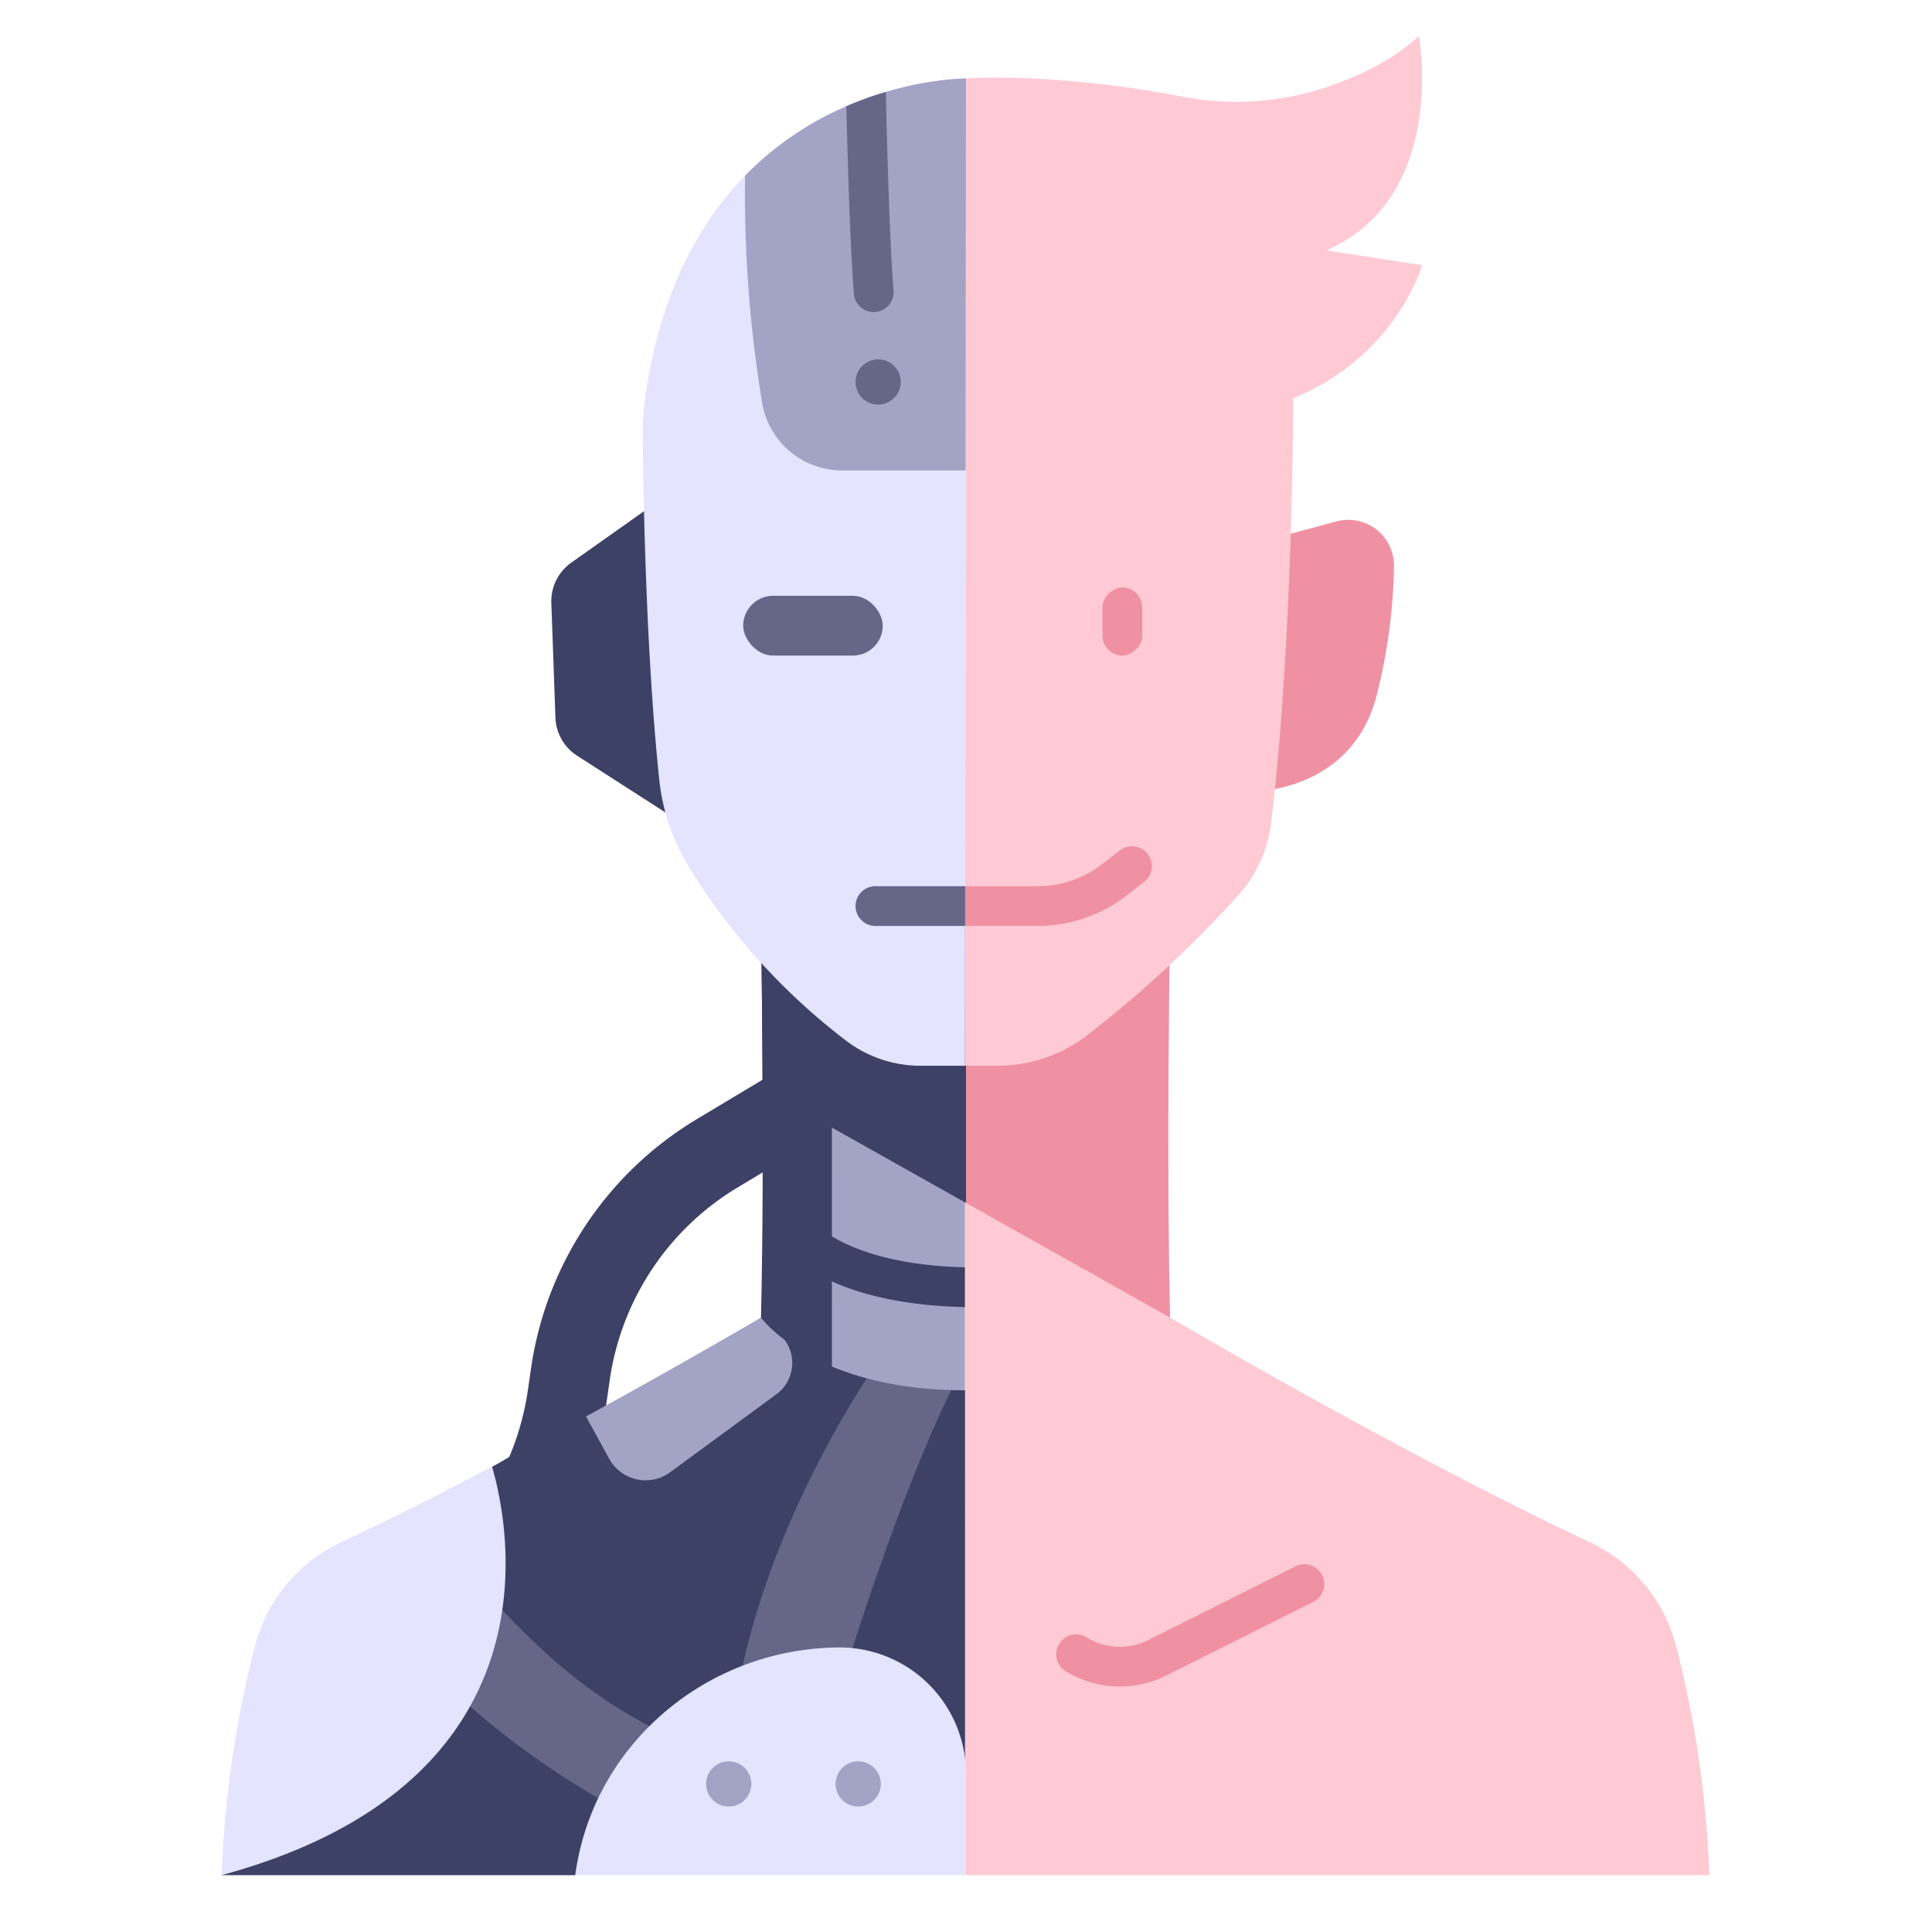 <?xml version="1.0" encoding="UTF-8" standalone="no"?> <svg id="icons" xmlns="http://www.w3.org/2000/svg" viewBox="0 0 340 340"><title>23_half face AI cyborg</title><path d="M113.867,89.587l-13.328,9.426a8.331,8.331,0,0,0-3.514,7.1l.563,15.756c5.959,1.425,12.242.469,18.721-1.924Z" style="fill:#3d4165"/><path d="M97.746,126.287a8.327,8.327,0,0,0,3.82,6.709L118.221,143.7l-1.912-23.76-18.721,1.924Z" style="fill:#3d4165"/><path d="M86.734,280.933A7,7,0,0,1,81.488,269.3,47.47,47.47,0,0,0,92.9,244.63l.54-3.732a61.346,61.346,0,0,1,29.264-43.99L144.2,184.016a7,7,0,1,1,7.2,12l-21.489,12.893A47.4,47.4,0,0,0,107.3,242.9l-.54,3.732a61.434,61.434,0,0,1-14.774,31.93A6.985,6.985,0,0,1,86.734,280.933Z" style="fill:#3d4165"/><path d="M133.921,231.866c-9.078,14.319-30.8,17.407-30.8,17.407-5.737,1.449-10.774,5.838-16.523,8.852L39,330h62.222L170,312.156V244.672Z" style="fill:#3d4165"/><path d="M153.928,240.484s-18.571,26.344-24.073,56.836h17.891S158.439,261.653,168.6,242.3Z" style="fill:#666689"/><path d="M108.919,318.487a143.252,143.252,0,0,1-30.612-22.216l9.941-13.107c8.77,9.39,17.471,16.568,29.02,22.113Z" style="fill:#666689"/><path d="M107.205,256.71a7.3,7.3,0,0,0,10.726,2.377l18.7-13.718a6.836,6.836,0,0,0,.528-10.593l-3.235-2.91s-13.153,7.764-30.8,17.407Z" style="fill:#a3a3c6"/><path d="M133.921,162.4l12.473,78.091c5.556,2.312,13.211,4.184,23.435,4.184V162.4Z" style="fill:#a3a3c6"/><path d="M169.829,223.024c-18.91-.443-25.5-6.917-25.693-7.114a3.478,3.478,0,0,0-1.834-1.043l1.491,9.335c4.565,2.553,12.7,5.543,26.036,5.825Z" style="fill:#3d4165"/><path d="M146.4,162.4H133.921s.688,40.581,0,69.469c0,0,3.5,4.882,12.475,8.618Z" style="fill:#3d4165"/><path d="M169.829,162.4h36.079s-.688,40.581,0,69.469c0,0,39.9,23.55,73.934,39.565a27.913,27.913,0,0,1,15.192,18.486A189.978,189.978,0,0,1,300.825,330h-131Z" style="fill:#ffcad4"/><path d="M205.908,231.866c-.688-28.888,0-69.469,0-69.469H169.829v49.2Z" style="fill:#ef91a3"/><path d="M134.207,191.587,170,211.694V162.4H133.921S134.139,175.223,134.207,191.587Z" style="fill:#3d4165"/><path d="M224.878,94.528l10.3-2.761a8.051,8.051,0,0,1,10.145,7.942,98.112,98.112,0,0,1-3.174,23.115c-4.577,16.645-21.638,16.437-21.638,16.437Z" style="fill:#ef91a3"/><path d="M170,13.816s14.993-1.2,38.018,3.175a50.281,50.281,0,0,0,25.879-1.8c5.565-1.934,11.467-4.769,15.813-8.859,0,0,5.206,28.305-16.268,37.74l16.823,2.6S245.806,62.62,227.586,70.1c0,0,0,42.869-3.9,74.783a23.2,23.2,0,0,1-5.918,12.828,204.447,204.447,0,0,1-26.752,24.716,25.827,25.827,0,0,1-15.516,5.125h-5.671Z" style="fill:#ffcad4"/><path d="M170,13.816s-48.046-.362-56.381,55.479a47.93,47.93,0,0,0-.5,7.514c.083,9.733.528,37.774,2.895,60.353a36.823,36.823,0,0,0,5.378,15.692,112.906,112.906,0,0,0,27.863,30.555,21.664,21.664,0,0,0,12.868,4.146h7.7Z" style="fill:#e4e4ff"/><path d="M131.117,30.93A228.262,228.262,0,0,0,134.139,71a14.265,14.265,0,0,0,14.033,11.789h21.76L170,13.816S147.935,13.657,131.117,30.93Z" style="fill:#a3a3c6"/><path d="M86.6,258.125c-8.741,4.581-17.87,9.192-26.613,13.306A27.908,27.908,0,0,0,44.8,289.917,189.972,189.972,0,0,0,39,330C98.948,313.7,89.612,268.5,86.6,258.125Z" style="fill:#e4e4ff"/><path d="M101.511,328.2q-.156.888-.285,1.8H170V312.156a22.258,22.258,0,0,0-22.83-22.226l-.617.016C124.426,290.58,105.332,306.394,101.511,328.2Z" style="fill:#e4e4ff"/><rect x="130.791" y="104.848" width="24.556" height="10.526" rx="5.263" style="fill:#666689"/><path d="M197.073,296.8a18.284,18.284,0,0,1-9.482-2.662,3.5,3.5,0,1,1,3.623-5.989,11.275,11.275,0,0,0,10.943.437l25.786-12.919a3.5,3.5,0,1,1,3.135,6.258l-25.786,12.919A18.329,18.329,0,0,1,197.073,296.8Z" style="fill:#ef91a3"/><path d="M169.86,155.952h-15.8a3.5,3.5,0,0,0,0,7h15.8Z" style="fill:#666689"/><path d="M169.854,162.952h12.8a25.557,25.557,0,0,0,15.616-5.358l3.091-2.4a3.5,3.5,0,1,0-4.3-5.525l-3.09,2.4a18.527,18.527,0,0,1-11.32,3.884h-12.8Z" style="fill:#ef91a3"/><path d="M150.272,51.7a3.5,3.5,0,0,0,3.485,3.219c.094,0,.19,0,.285-.012a3.5,3.5,0,0,0,3.208-3.769c-.657-8.144-1.1-23.361-1.354-34.963a60.631,60.631,0,0,0-6.948,2.522C149.211,29.993,149.64,43.86,150.272,51.7Z" style="fill:#666689"/><circle cx="128.245" cy="313.943" r="3.981" style="fill:#a3a3c6"/><circle cx="151.028" cy="313.943" r="3.981" style="fill:#a3a3c6"/><circle cx="154.537" cy="67.22" r="3.981" style="fill:#666689"/><rect x="191.515" y="105.877" width="11.995" height="7" rx="3.5" transform="translate(306.889 -88.135) rotate(90)" style="fill:#ef91a3"/></svg>